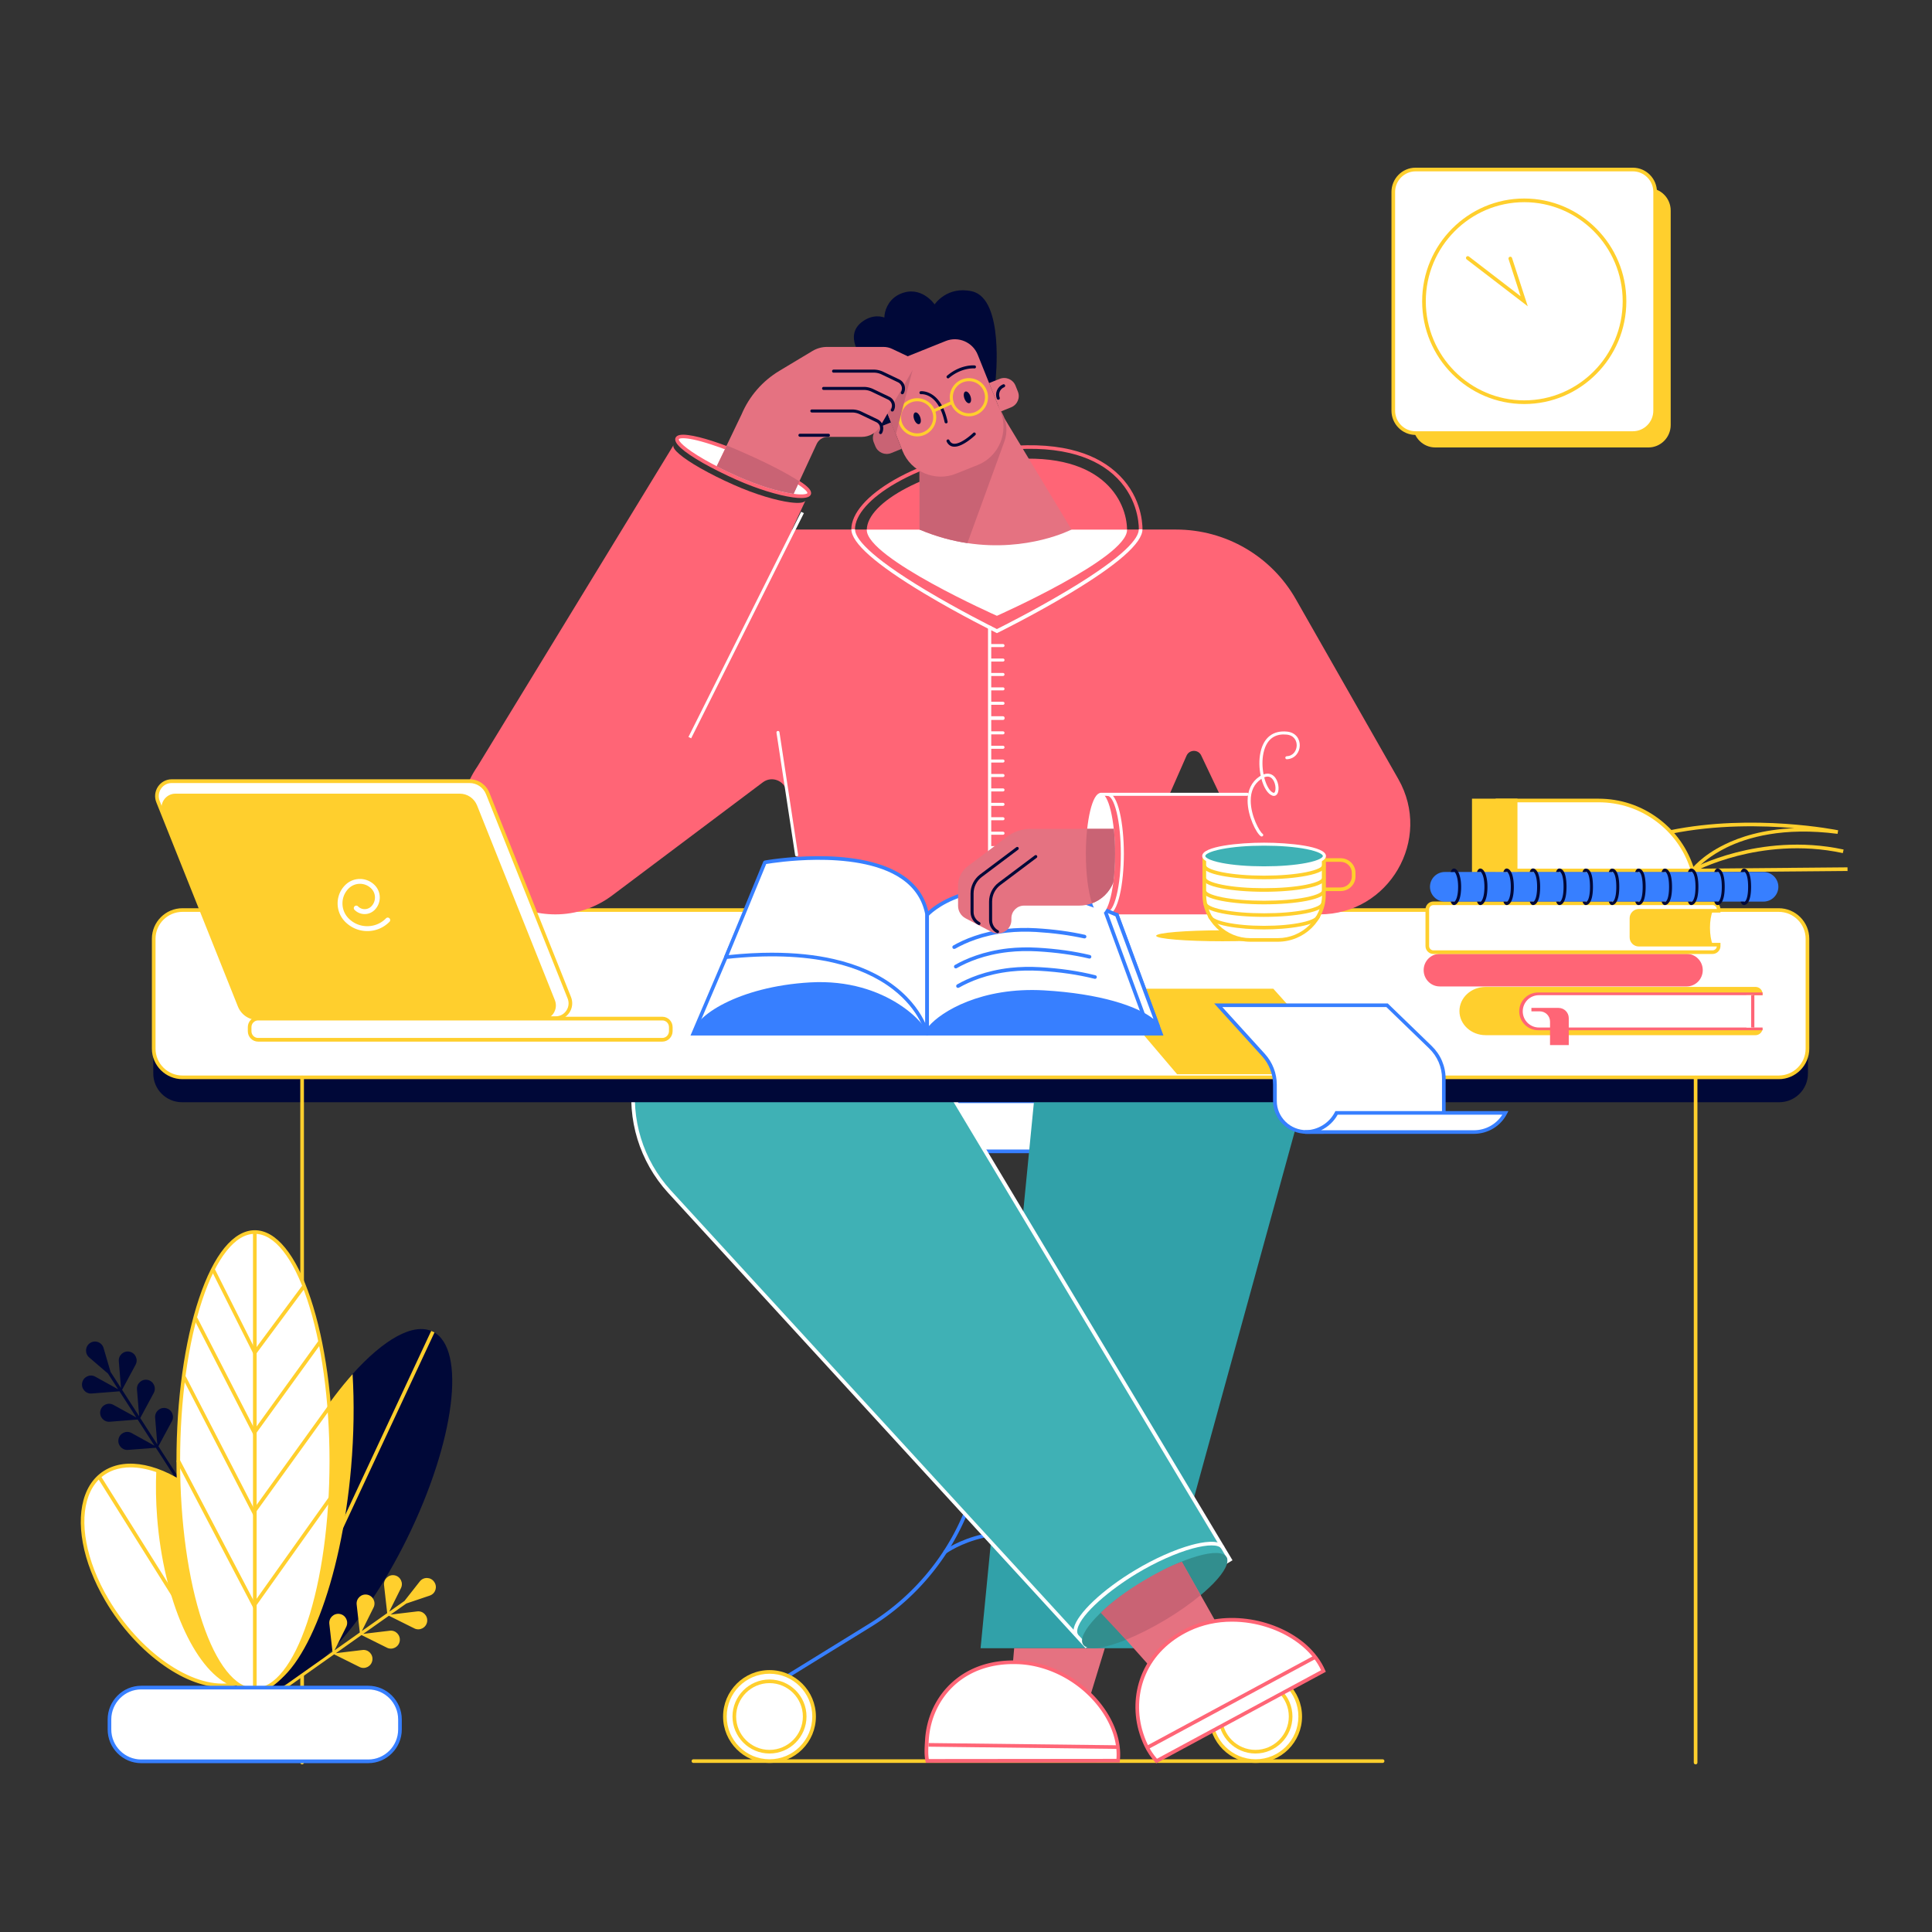 <svg width="600" height="600" xmlns="http://www.w3.org/2000/svg"><rect width="100%" height="100%" fill="#333333" stroke="none"/><g fill-rule="nonzero" fill="none"><path d="M429.378 547.491h-214.029c-.32 0-.565-.245-.565-.565 0-.32.245-.565.565-.565h214.029c.32 0 .565.245.565.565 0 .32-.245.565-.565.565z" fill="#FFCF2D"/><path d="M388.551 524.389c-.094 0-.207-.019-.301-.075l-30.917-19.07c-10.852-6.689-19.896-16.13-26.113-27.267-6.218-11.137-9.515-23.781-9.515-36.538v-83.855c0-.32.245-.565.565-.565.32 0 .565.245.565.565v83.855c0 12.569 3.241 25.025 9.364 35.992 6.123 10.967 15.016 20.257 25.717 26.852l30.917 19.07c.264.17.339.509.188.773-.094.17-.283.264-.471.264zM239.277 524.389a.592.592 0 01-.49-.264c-.17-.264-.075-.622.188-.773l30.917-19.07c10.701-6.595 19.594-15.885 25.717-26.852 6.123-10.967 9.364-23.423 9.364-35.992v-83.855c0-.32.245-.565.565-.565.32 0 .565.245.565.565v83.855c0 12.757-3.278 25.401-9.514 36.538-6.217 11.137-15.242 20.577-26.113 27.267l-30.918 19.07c-.075.057-.188.075-.283.075z" fill="#377FFF"/><path d="M294.291 357.564h37.7c3.335 0 6.029-2.695 6.029-6.03v-9.516h-49.758v9.516c0 3.335 2.694 6.03 6.029 6.03z" fill="#FFF"/><path d="M331.991 358.129h-37.7c-3.636 0-6.594-2.958-6.594-6.595v-10.081h50.888v10.081c0 3.637-2.958 6.595-6.594 6.595zm-43.164-15.546v8.951c0 3.015 2.449 5.465 5.464 5.465h37.7c3.014 0 5.464-2.45 5.464-5.465v-8.951h-48.628z" fill="#377FFF"/><path d="M389.945 546.926c-7.649 0-13.848-6.2-13.848-13.85 0-7.651 6.199-13.85 13.848-13.85 7.649 0 13.848 6.2 13.848 13.85 0 7.651-6.199 13.85-13.848 13.85" fill="#FFF"/><path d="M389.945 547.491c-7.951 0-14.413-6.463-14.413-14.415 0-7.952 6.462-14.415 14.413-14.415 7.951 0 14.413 6.463 14.413 14.415s-6.462 14.415-14.413 14.415zm0-27.7c-7.329 0-13.283 5.955-13.283 13.285 0 7.33 5.954 13.285 13.283 13.285 7.329 0 13.283-5.955 13.283-13.285 0-7.33-5.954-13.285-13.283-13.285z" fill="#FFCF2D"/><path d="M238.975 546.926c-7.649 0-13.848-6.2-13.848-13.85 0-7.651 6.199-13.85 13.848-13.85 7.649 0 13.848 6.2 13.848 13.85 0 7.651-6.199 13.85-13.848 13.85" fill="#FFF"/><path d="M238.975 547.491c-7.951 0-14.413-6.463-14.413-14.415 0-7.952 6.462-14.415 14.413-14.415 7.951 0 14.413 6.463 14.413 14.415s-6.462 14.415-14.413 14.415zm0-27.7c-7.329 0-13.283 5.955-13.283 13.285 0 7.33 5.954 13.285 13.283 13.285 7.329 0 13.283-5.955 13.283-13.285 0-7.33-5.954-13.285-13.283-13.285z" fill="#FFCF2D"/><g><path d="M238.975 544.005c-6.029 0-10.928-4.899-10.928-10.93 0-6.03 4.899-10.929 10.928-10.929s10.928 4.899 10.928 10.929c0 6.03-4.899 10.929-10.928 10.929" fill="#FFF"/><path d="M238.975 544.57c-6.33 0-11.493-5.163-11.493-11.495s5.162-11.495 11.493-11.495c6.33 0 11.493 5.163 11.493 11.495s-5.162 11.495-11.493 11.495zm0-21.859c-5.709 0-10.362 4.654-10.362 10.364 0 5.71 4.654 10.364 10.362 10.364 5.709 0 10.362-4.654 10.362-10.364 0-5.71-4.654-10.364-10.362-10.364z" fill="#FFCF2D"/></g><g><path d="M389.888 544.005c-6.029 0-10.928-4.899-10.928-10.93 0-6.03 4.899-10.929 10.928-10.929s10.928 4.899 10.928 10.929c0 6.03-4.899 10.929-10.928 10.929" fill="#FFF"/><path d="M389.888 544.57c-6.33 0-11.493-5.163-11.493-11.495s5.162-11.495 11.493-11.495c6.33 0 11.493 5.163 11.493 11.495s-5.162 11.495-11.493 11.495zm0-21.859c-5.709 0-10.362 4.654-10.362 10.364 0 5.71 4.654 10.364 10.362 10.364 5.709 0 10.362-4.654 10.362-10.364 0-5.71-4.654-10.364-10.362-10.364z" fill="#FFCF2D"/></g><path d="M334.309 482.499c-.094 0-.188-.019-.283-.075-11.606-6.69-21.893-6.35-28.468-4.881-7.159 1.602-11.625 4.824-11.662 4.843-.245.188-.603.132-.791-.113s-.132-.603.113-.791c.189-.132 4.673-3.373 12.039-5.031 6.783-1.526 17.39-1.884 29.335 4.994.264.151.358.509.207.773-.113.189-.301.283-.49.283z" fill="#377FFF"/><g><path d="M321.855 334.499l-17.333 177.377h53.413l43.917-159.607c8.083-26.042-9.307-52.537-36.381-52.593h-3.768c-20.046-.056-37.041 14.811-39.848 34.824z" fill="#31A1A9"/><path d="M314.959 511.876h28.148l-4.428 14.491c-5.558-5.54-13.301-9.535-21.761-10.044-.791-.057-1.564-.075-2.336-.075l.377-4.372z" fill="#E57281"/><path d="M347.252 546.813c1.47-13.643-12.925-29.434-30.352-30.508-17.427-1.074-28.186 10.44-29.033 24.12-.132 2.073-.32 4.598.132 6.445l59.254-.057z" fill="#FFF"/><path d="M287.546 547.434l-.113-.433c-.452-1.847-.301-4.24-.17-6.332l.019-.283c.433-7.085 3.448-13.473 8.478-17.977 5.445-4.88 12.755-7.179 21.139-6.671 9.043.565 18.106 5.22 24.21 12.456 4.899 5.804 7.329 12.607 6.67 18.674l-.057.509-60.177.057zm27.112-30.64c-7.141 0-13.377 2.205-18.106 6.444-4.804 4.315-7.687 10.421-8.12 17.204l-.019.283c-.113 1.847-.245 3.938.038 5.559l58.274-.057c.433-5.634-1.903-11.928-6.462-17.317-5.916-7.01-14.677-11.514-23.419-12.06a42.295 42.295 0 00-2.186-.057z" fill="#FF6576"/><path fill="#FF6576" d="M288.354 542.446l.013-1.131 58.871.697-.013 1.131z"/></g><g><path d="M337.041 511.876l44.558-27.135-99.629-166.938c-12.604-19.993-44.596-26.174-64.774-13.888-23.268 14.171-27.828 46.036-9.477 66.161l129.322 141.8z" fill="#3FB1B5"/><path d="M337.116 511.839L207.493 370.453c-8.855-9.723-12.868-22.763-11.003-35.766 1.865-13.021 9.383-24.403 20.612-31.243 9.835-5.992 22.816-7.896 35.628-5.239 12.962 2.695 23.871 9.723 29.919 19.296l100.119 167.051-45.651 27.286zm-95.729-213.689c-8.686 0-16.957 2.129-23.701 6.237-10.946 6.671-18.256 17.77-20.084 30.452-1.809 12.682 2.091 25.383 10.72 34.842l129.001 140.707 43.861-26.231-99.535-166.071c-5.859-9.309-16.504-16.149-29.184-18.787-3.693-.754-7.423-1.149-11.078-1.149z" fill="#FFF"/><path d="M380.901 483.554c-1.978-3.279-13.565.057-25.887 7.481-12.322 7.406-20.668 16.337-18.69 19.616 1.978 3.279 13.528-.32 25.849-7.726 12.303-7.406 20.687-16.074 18.727-19.372z" fill="#328E8E"/><path d="M378.188 504.772l-20.8 13.078-5.878-6.595-1.79-2.016-7.461-8.367c3.203-3.279 7.593-6.746 12.774-9.836 4.183-2.506 8.309-4.504 12.039-5.86l5.822 10.232 1.281 2.242 4.013 7.123z" fill="#E57281"/><path d="M411.009 518.962l-51.812 27.945c-1.3-1.395-2.412-3.034-3.297-4.899-.754-1.564-1.338-3.204-1.79-4.862-3.052-11.457 1.262-24.591 15.035-31.149 12.152-5.785 27.281-2.469 36.023 5.144 2.581 2.28 4.616 4.937 5.841 7.82z" fill="#FFF"/><path d="M359.084 547.604l-.301-.32c-1.357-1.451-2.487-3.147-3.391-5.05-.716-1.508-1.338-3.166-1.827-4.956-1.601-5.992-1.149-12.305 1.243-17.788 2.638-6.03 7.517-10.892 14.093-14.02 5.859-2.789 12.642-3.656 19.632-2.506 6.481 1.074 12.529 3.825 17.013 7.726 2.694 2.393 4.767 5.163 5.991 8.027l.207.471-52.659 28.416zm23.475-43.981c-4.672 0-9.156.98-13.169 2.883-6.33 3.015-11.022 7.67-13.546 13.454-2.299 5.239-2.713 11.287-1.187 17.035.471 1.715 1.055 3.317 1.752 4.768.791 1.658 1.771 3.147 2.901 4.428l50.964-27.493c-1.168-2.544-3.052-5.013-5.483-7.142-4.333-3.769-10.174-6.426-16.448-7.462-1.941-.32-3.881-.471-5.784-.471z" fill="#FF6576"/><path d="M356.409 543.232c-.207 0-.396-.113-.49-.301-.151-.283-.038-.622.226-.773l51.831-27.945c.283-.151.622-.038.772.226.151.283.038.622-.226.773l-51.831 27.945c-.094.057-.188.075-.283.075z" fill="#FF6576"/><path d="M372.856 495.388c-2.977 2.487-6.632 5.088-10.72 7.537-4.371 2.638-8.667 4.786-12.454 6.313l-7.838-8.367c3.203-3.279 7.97-6.746 13.151-9.836 4.183-2.506 8.309-4.692 12.039-6.049l5.822 10.402z" fill="#C96374"/><path d="M333.743 508.107c-.414-.678-.49-1.526-.245-2.544 1.112-4.504 8.893-11.853 18.935-17.883 5.935-3.58 12.36-6.445 17.616-7.877 3.165-.867 8.685-1.941 10.193.546l-.961.584c-.791-1.319-4.202-1.319-8.912-.038-5.144 1.413-11.474 4.24-17.314 7.764-8.271 4.975-17.258 12.475-18.426 17.186-.17.697-.132 1.262.113 1.677l-.999.584z" fill="#FFF"/></g><g><path d="M552.552 342.307c4.922 0 8.92-3.997 8.92-8.917v-34.122c0-4.92-3.998-8.917-8.92-8.917H56.523c-4.922 0-8.92 3.997-8.92 8.917v34.122c0 4.92 3.998 8.917 8.92 8.917h496.029z" fill="#000838"/><path d="M552.402 282.622H56.655c-4.922 0-8.92 3.997-8.92 8.917v34.122c0 4.92 3.998 8.917 8.92 8.917h495.746c4.922 0 8.92-3.997 8.92-8.917v-34.122c0-4.92-3.998-8.917-8.92-8.917z" fill="#FFF"/><path d="M552.402 335.143H56.655c-5.224 0-9.485-4.261-9.485-9.482v-34.122c0-5.222 4.262-9.482 9.485-9.482h495.746c5.223 0 9.485 4.261 9.485 9.482v34.122c0 5.222-4.262 9.482-9.485 9.482zM56.655 283.188c-4.601 0-8.354 3.752-8.354 8.351v34.122c0 4.6 3.753 8.351 8.354 8.351h495.746c4.601 0 8.354-3.752 8.354-8.351v-34.122c0-4.6-3.753-8.351-8.354-8.351H56.655z" fill="#FFCF2D"/><path d="M526.586 547.943c-.321 0-.566-.245-.566-.566V334.616c0-.321.245-.566.566-.566s.566.245.566.566v212.762c0 .321-.245.566-.566.566zM93.823 547.943c-.321 0-.566-.245-.566-.566V334.616c0-.321.245-.566.566-.566s.566.245.566.566v212.762c0 .321-.245.566-.566.566z" fill="#FFCF2D"/></g><g><path d="M77.983 493.703l-.792.512-28.783-44.602-8.658.664c-1.849.152-3.32-1.537-2.942-3.377.396-1.821 2.414-2.77 4.055-1.859l7.111 3.927-5.225-8.12-8.658.683c-1.848.152-3.32-1.556-2.924-3.377.396-1.821 2.414-2.77 4.055-1.859l7.111 3.908-5.225-8.12-8.658.683c-1.848.152-3.32-1.556-2.924-3.377.396-1.821 2.414-2.77 4.055-1.859l7.111 3.927-3.15-4.875-5.847-5.027c-1.415-1.214-1.264-3.453.283-4.477 1.565-1.024 3.659-.247 4.187 1.556l2.169 7.418 3.244 5.027-.679-8.347c-.151-1.859 1.528-3.339 3.338-2.96 1.811.38 2.754 2.428 1.867 4.06l-4.187 7.778 5.3 8.215-.679-8.329c-.151-1.859 1.528-3.339 3.338-2.959 1.811.379 2.754 2.428 1.867 4.06l-4.187 7.778 5.3 8.215-.679-8.328c-.151-1.859 1.528-3.358 3.339-2.959 1.811.379 2.754 2.428 1.867 4.06l-4.187 7.778 28.783 44.564z" fill="#000838"/><path d="M126.345 477.938c-13.826 28.021-32.499 47.504-43.533 46.157-.905-.114-1.754-.36-2.546-.759-10.487-5.236-6.866-34.053 8.111-64.37 6.413-12.995 13.864-24.131 21.107-32.232 9.676-10.795 18.975-16.164 24.973-13.166 10.487 5.236 6.847 34.053-8.111 64.37z" fill="#000838"/><path d="M109.03 455.798c-3.075 35.514-14.373 64.161-26.199 68.297-.905-.114-1.754-.36-2.546-.759-10.487-5.236-6.866-34.053 8.111-64.37 6.413-12.995 13.864-24.131 21.107-32.232.528 8.935.415 18.782-.472 29.064z" fill="#FFCF2D"/><path fill="#FFCF2D" d="M82.3 523.843l51.613-110.529 1.024.484L83.324 524.327zM133.475 495.524l-7.3 2.466-4.866 3.434 8.261-.987c1.849-.228 3.376 1.404 3.075 3.244-.321 1.84-2.301 2.865-3.98 2.03l-7.884-3.927-7.979 5.635 8.261-.987c1.849-.228 3.376 1.404 3.075 3.244-.321 1.84-2.301 2.865-3.98 2.03l-7.884-3.927-7.96 5.634 8.262-.987c1.848-.228 3.376 1.404 3.056 3.244-.321 1.84-2.301 2.865-3.98 2.03l-7.884-3.927-14.58 10.301h-1.641l15.712-11.098-.981-8.67c-.207-1.859 1.415-3.396 3.244-3.073 1.83.323 2.829 2.333 1.999 4.003l-3.64 7.304 7.865-5.559-.981-8.67c-.207-1.859 1.415-3.396 3.244-3.073 1.83.323 2.829 2.333 1.999 4.003l-3.622 7.285 7.865-5.559-.981-8.67c-.207-1.859 1.415-3.396 3.244-3.073 1.83.323 2.829 2.333 1.999 4.003l-3.64 7.304 4.734-3.339 4.772-6.071c1.151-1.461 3.395-1.404 4.451.133 1.113 1.537.415 3.68-1.358 4.269z"/><path d="M74.305 522.616c-.943.323-1.943.55-2.961.683-11.883 1.556-28.293-9.6-38.214-26.541-10.77-18.402-9.789-36.653 2.188-40.788 3.885-1.347 8.469-1.024 13.222.645 9.921 3.472 20.673 12.768 27.953 25.194 10.751 18.421 9.771 36.672-2.188 40.807z" fill="#FFF"/><path d="M69.08 524.019c-5.432 0-11.694-2.277-17.9-6.583-7.149-4.933-13.731-12.161-18.541-20.394-3.471-5.938-5.866-12.123-6.922-17.89-1.038-5.634-.792-10.776.717-14.873 1.603-4.382 4.621-7.437 8.695-8.86 3.867-1.347 8.563-1.119 13.6.645 10.355 3.624 21.182 13.375 28.255 25.441 3.471 5.938 5.866 12.142 6.922 17.909 1.037 5.653.773 10.795-.717 14.873-1.603 4.382-4.621 7.437-8.677 8.841-.962.323-1.999.569-3.075.702-.773.133-1.547.19-2.358.19zm-28.538-68.316c-1.811 0-3.508.266-5.055.797-3.754 1.29-6.526 4.117-8.016 8.177-1.433 3.908-1.66 8.841-.66 14.267 1.037 5.635 3.376 11.705 6.79 17.511 9.676 16.524 25.86 27.812 37.648 26.256 1-.133 1.962-.36 2.848-.664 3.735-1.29 6.507-4.117 7.997-8.158 1.433-3.908 1.66-8.841.679-14.285-1.037-5.654-3.376-11.705-6.771-17.549-6.941-11.838-17.542-21.4-27.652-24.947-2.735-.911-5.376-1.404-7.809-1.404z" fill="#FFCF2D"/><path d="M74.305 522.616c-.943.323-1.943.55-2.961.683-10.978-5.008-20.522-26.218-22.54-51.981-.396-5.084-.471-10.017-.264-14.703 9.921 3.472 20.673 12.768 27.953 25.194 10.751 18.421 9.771 36.672-2.188 40.807z" fill="#FFCF2D"/><path fill="#FFCF2D" d="M30.317 458.955l.957-.607 40.561 64.665-.957.607z"/><g><g transform="translate(54.802 382)"><ellipse fill="#FFF" cx="24.332" cy="71.731" rx="23.766" ry="71.124"/><path d="M24.332 143.423c-6.602 0-12.77-7.532-17.334-21.21C2.49 108.725 0 90.797 0 71.731c0-19.066 2.49-36.975 6.998-50.464C11.562 7.588 17.73.057 24.332.057c6.602 0 12.77 7.532 17.334 21.21 4.508 13.489 6.998 31.416 6.998 50.464 0 19.066-2.49 36.975-6.998 50.483-4.565 13.678-10.732 21.21-17.334 21.21zm0-142.247c-3.018 0-5.998 1.802-8.809 5.369-2.792 3.529-5.3 8.594-7.469 15.063-4.47 13.375-6.922 31.17-6.922 50.103s2.471 36.728 6.922 50.103c2.169 6.469 4.678 11.535 7.469 15.063 2.81 3.567 5.772 5.369 8.809 5.369 3.037 0 5.998-1.802 8.809-5.369 2.792-3.529 5.3-8.594 7.469-15.063 4.47-13.375 6.922-31.17 6.922-50.103 0-18.933-2.471-36.728-6.922-50.103-2.169-6.469-4.678-11.535-7.469-15.063-2.81-3.567-5.791-5.369-8.809-5.369z" fill="#FFCF2D"/></g><path fill="#FFCF2D" d="M78.568 382.588h1.132v142.266h-1.132z"/><path d="M79.039 421.138l-13.26-26.389c-.132-.284-.038-.626.245-.759.283-.133.622-.038.754.247l12.43 24.758 14.599-19.673c.189-.247.547-.303.792-.114.245.19.302.55.113.797l-15.674 21.134z" fill="#FFCF2D"/><path d="M78.907 445.99L60.309 409.793c-.151-.285-.038-.626.245-.759.283-.152.622-.038.754.247l17.768 34.566L98.75 416.623c.189-.247.547-.303.792-.133.245.19.302.55.132.797l-20.767 28.704z" fill="#FFCF2D"/><path d="M78.719 470.653l-21.955-42.553c-.151-.285-.038-.626.245-.759.283-.152.622-.038.754.247l21.107 40.921 23.012-31.929c.189-.247.528-.304.792-.133.245.19.302.531.132.797L78.719 470.653z" fill="#FFCF2D"/><path d="M78.832 499.679l-23.917-45.626c-.151-.285-.038-.626.245-.778.283-.152.622-.038.773.247l23.049 43.995 24.389-34.3c.189-.247.528-.323.792-.133.245.19.321.531.132.797l-25.464 35.799z" fill="#FFCF2D"/></g><g><path d="M114.368 546.994H43.843c-5.432 0-9.846-4.439-9.846-9.903v-3.092c0-5.464 4.414-9.903 9.846-9.903h70.525c5.432 0 9.846 4.439 9.846 9.903v3.092c0 5.483-4.414 9.903-9.846 9.903z" fill="#FFF"/><path d="M114.368 547.563H43.843c-5.734 0-10.412-4.705-10.412-10.472v-3.092c0-5.767 4.678-10.472 10.412-10.472h70.525c5.734 0 10.412 4.705 10.412 10.472v3.092c0 5.767-4.678 10.472-10.412 10.472zm-70.525-22.898c-5.112 0-9.28 4.193-9.28 9.334v3.092c0 5.141 4.168 9.334 9.28 9.334h70.525c5.112 0 9.28-4.193 9.28-9.334v-3.092c0-5.141-4.168-9.334-9.28-9.334H43.843z" fill="#377FFF"/></g></g><g><path d="M528.807 301.286c0 2.792-2.241 5.059-4.99 5.059h-76.696c-2.768 0-4.99-2.267-4.99-5.059 0-2.792 2.241-5.059 4.99-5.059h76.696c2.749 0 4.99 2.267 4.99 5.059z" fill="#FF6576"/><path d="M496.438 248.6h-31.39v21.734h60.633c-3.841-12.891-15.742-21.734-29.243-21.734z" fill="#FFF"/><path d="M526.435 270.896h-61.952v-22.858h31.955c6.741 0 13.181 2.117 18.585 6.146 5.404 4.028 9.283 9.556 11.204 16.001l.207.712zm-60.822-1.124h59.297c-1.921-5.902-5.555-10.961-10.564-14.689-5.216-3.878-11.411-5.921-17.908-5.921h-30.825v20.61z" fill="#FFCF2D"/><g fill="#FFCF2D"><path d="M470.697 248.6v21.734l-12.993.019v-21.753z"/><path d="M457.139 270.914v-22.877h14.123v22.858l-14.123.019zm1.13-21.753v20.629l11.863-.019v-20.61h-11.863z"/></g><path d="M524.552 270.914l.678-.899c.132-.169 3.163-4.216 10.357-7.738 4.67-2.305 11.788-4.684 21.674-5.078-9.942-.862-24.197-1.143-38.451 1.761l-.226-1.105c26.023-5.321 52.009-.056 52.273 0l-.188 1.105c-16.872-2.192-28.095 1.105-34.516 4.272-4.952 2.436-7.909 5.152-9.227 6.539l46.831-.412.019 1.124-49.222.431z" fill="#FFCF2D"/><path d="M525.945 270.821l-.546-.993c.056-.037 5.423-2.942 13.878-5.115 7.796-2.005 19.904-3.785 33.273-.881l-.245 1.105c-13.143-2.848-25.044-1.105-32.708.862-8.323 2.136-13.595 5.003-13.652 5.021z" fill="#FFCF2D"/><g><path d="M531.048 288.115c0 2.042.32 3.897.829 5.265h-23.067c-1.186 0-2.166-1.03-2.166-2.286v-5.939c0-1.274.96-2.286 2.166-2.286h23.067c-.508 1.349-.829 3.204-.829 5.246z" fill="#FFCF2D"/><path d="M506.663 285.154v5.939c0 1.274 1.036 2.286 2.297 2.286h24.781v.431c0 1.049-.847 1.892-1.902 1.892h-86.676c-1.054 0-1.902-.843-1.902-1.892v-11.392c0-1.049.847-1.892 1.902-1.892h86.676c1.054 0 1.902.843 1.902 1.892v.431h-24.781c-1.262.019-2.297 1.03-2.297 2.304z" fill="#FFF"/><path d="M531.839 296.265h-86.675c-1.356 0-2.467-1.105-2.467-2.454v-11.392c0-1.349 1.111-2.454 2.467-2.454h86.676c1.356 0 2.467 1.105 2.467 2.454v.993h-25.346c-.96.019-1.732.787-1.732 1.742v5.939c0 .956.772 1.724 1.732 1.724h25.346v.993c0 1.349-1.111 2.454-2.467 2.454zm-86.675-15.176c-.734 0-1.337.6-1.337 1.33v11.392c0 .731.603 1.33 1.337 1.33h86.676c.697 0 1.262-.525 1.337-1.199h-24.216c-1.582 0-2.862-1.274-2.862-2.848v-5.939c0-1.555 1.28-2.848 2.862-2.867h24.216c-.075-.674-.64-1.199-1.337-1.199h-86.675z" fill="#FFCF2D"/></g><g><path d="M474.369 310.411c-.904.843-1.469 2.38-1.469 3.672 0 2.567 2.26 5.209 5.046 5.209h69.446c0 1.199-.979 2.192-2.203 2.192h-83.813c-2.241 0-4.274-.843-5.743-2.192-1.469-1.349-2.391-3.223-2.391-5.302 0-4.141 3.634-7.495 8.135-7.495h83.813c1.205 0 2.203.974 2.203 2.192v.393h-69.446c-1.412-.019-2.674.506-3.578 1.33z" fill="#FFCF2D"/><path d="M542.365 309.062v10.043h5.009v.843h-69.672c-.772 0-1.525-.15-2.203-.431-.734-.3-1.412-.731-1.958-1.293-1.073-1.068-1.732-2.529-1.732-4.141 0-3.241 2.636-5.864 5.894-5.864h69.672v.843h-5.009z" fill="#FF6576"/><path d="M544.305 309.062v10.043H477.947c-2.787 0-5.046-2.248-5.046-5.021 0-1.387.565-2.642 1.469-3.56.904-.899 2.166-1.461 3.559-1.461h66.377z" fill="#FFF"/><path fill="#FF6576" d="M543.834 309.062h1v10.043h-1zM487.193 316.182v8.375h-5.819v-7.307c0-1.742-1.412-3.167-3.182-3.167h-2.599v-1.068h8.417c1.77 0 3.182 1.424 3.182 3.167z"/></g><g><path d="M547.657 270.802h-98.934c-2.561 0-4.632 2.061-4.632 4.609.019 2.53 2.071 4.59 4.632 4.59h98.934c2.561 0 4.632-2.061 4.632-4.609-.019-2.53-2.09-4.59-4.632-4.59z" fill="#377FFF"/><g fill="#000838"><path d="M525.211 280.02h-.998c.113.3.396 1.049 1.017 1.049.377 0 2.222-.281 2.222-5.658 0-1.911-.226-3.373-.678-4.365-.546-1.18-1.262-1.312-1.525-1.312-.64 0-.923.768-1.036 1.068h.998c.038-.075.075-.112.094-.131.339.094 1.243 1.03 1.243 4.74 0 3.71-.904 4.628-1.243 4.74-.038-.037-.075-.075-.094-.131zM533.383 280.02h-.998c.113.3.395 1.049 1.017 1.049.377 0 2.222-.281 2.222-5.658 0-1.911-.226-3.373-.678-4.365-.546-1.18-1.262-1.312-1.525-1.312-.64 0-.923.768-1.036 1.068h.998c.038-.075.075-.112.094-.131.339.094 1.243 1.03 1.243 4.74 0 3.71-.904 4.628-1.243 4.74-.019-.037-.057-.075-.094-.131zM541.574 280.02h-.998c.113.3.396 1.049 1.017 1.049.527 0 2.222-.412 2.222-5.658 0-5.265-1.695-5.658-2.222-5.658-.64 0-.923.768-1.036 1.068h.998c.038-.075.075-.113.094-.131.377.094 1.243 1.068 1.243 4.74 0 2.248-.32 3.41-.603 4.01-.226.487-.471.693-.64.731-.019-.056-.038-.094-.075-.15zM500.637 280.02h-.998c.113.3.395 1.049 1.017 1.049.377 0 2.222-.281 2.222-5.658 0-5.265-1.695-5.658-2.222-5.658-.64 0-.923.768-1.036 1.068h.998c.038-.075.075-.113.094-.131.377.094 1.243 1.068 1.243 4.74 0 3.71-.904 4.628-1.243 4.74 0-.056-.038-.094-.075-.15zM508.829 280.02h-.998c.113.3.396 1.049 1.017 1.049.358 0 1.017-.15 1.525-1.199.452-.956.697-2.454.697-4.459 0-2.005-.226-3.504-.697-4.459-.508-1.049-1.167-1.199-1.525-1.199-.64 0-.923.768-1.036 1.068h.998c.038-.075.075-.113.094-.131.226.037.452.281.64.674.264.562.603 1.724.603 4.066 0 2.323-.32 3.485-.603 4.066-.188.393-.433.637-.64.674-.019-.056-.038-.094-.075-.15zM517.02 280.02h-.998c.113.3.395 1.049 1.017 1.049.527 0 2.222-.412 2.222-5.658 0-5.396-1.845-5.658-2.222-5.658-.64 0-.923.768-1.036 1.068h.998c.038-.075.075-.113.094-.131.339.094 1.243 1.03 1.243 4.74 0 3.672-.866 4.647-1.243 4.74-.019-.056-.038-.094-.075-.15zM476.083 280.02h-.998c.113.3.396 1.049 1.017 1.049.282 0 .998-.131 1.525-1.312.452-.974.678-2.454.678-4.366 0-1.761-.245-3.241-.678-4.253-.395-.899-.96-1.424-1.544-1.424-.64 0-.923.768-1.036 1.068h.998c.038-.056.057-.112.075-.131.113.056.377.262.64.862.282.618.603 1.799.603 3.86 0 3.71-.904 4.628-1.243 4.74.019 0 0-.037-.038-.094zM484.274 280.02h-.998c.113.3.395 1.049 1.017 1.049.282 0 .998-.131 1.525-1.312.452-.974.678-2.454.678-4.366 0-5.265-1.695-5.658-2.222-5.658-.64 0-.923.768-1.036 1.068h.998c.038-.075.075-.112.094-.131.377.094 1.243 1.068 1.243 4.74 0 3.71-.904 4.628-1.243 4.74 0-.037-.019-.075-.057-.131zM492.465 280.02h-.998c.113.3.396 1.049 1.017 1.049.527 0 2.222-.412 2.222-5.658 0-2.005-.226-3.504-.697-4.459-.508-1.049-1.167-1.199-1.525-1.199-.64 0-.923.768-1.036 1.068h.998c.038-.075.075-.113.094-.131.226.037.452.281.64.674.264.562.603 1.724.603 4.066 0 3.672-.866 4.647-1.243 4.74-.019-.056-.057-.094-.075-.15zM451.528 280.02h-.998c.113.3.395 1.049 1.017 1.049.584 0 1.13-.525 1.544-1.424.452-1.012.678-2.473.678-4.253 0-2.08-.377-3.391-.678-4.122-.414-.974-.979-1.536-1.544-1.536-.64 0-.923.768-1.036 1.068h.998a1.073 1.073 0 00.075-.131c.132.075.414.337.678 1.049.264.656.565 1.817.565 3.672 0 2.08-.32 3.241-.603 3.878-.264.6-.527.806-.64.862 0-.019-.038-.056-.057-.112zM459.7 280.02h-.998c.113.3.396 1.049 1.017 1.049.584 0 1.13-.525 1.544-1.424.452-1.012.678-2.473.678-4.253 0-3.672-1.149-5.659-2.222-5.659-.64 0-.923.768-1.036 1.068h.998a1.073 1.073 0 00.075-.131c.132.075.396.337.678 1.012.264.637.565 1.817.565 3.71 0 2.08-.32 3.241-.603 3.878-.264.6-.527.806-.64.862 0-.019-.019-.056-.057-.112zM467.892 280.02h-.998c.113.3.395 1.049 1.017 1.049.282 0 .979-.131 1.544-1.387.452-1.012.678-2.454.678-4.272 0-1.761-.245-3.241-.678-4.253-.395-.899-.96-1.424-1.544-1.424-.64 0-.923.768-1.036 1.068h.998c.038-.056.056-.112.075-.131.113.056.377.262.64.862.282.618.603 1.799.603 3.86 0 2.117-.32 3.279-.603 3.897-.264.581-.527.787-.64.824 0 0-.019-.037-.057-.094z"/></g></g></g><g><path d="M511.923 138.962h-66.165c-3.831 0-6.926-3.115-6.926-6.971V65.392c0-3.856 3.095-6.971 6.926-6.971h66.165c3.831 0 6.926 3.115 6.926 6.971v66.599c0 3.856-3.114 6.971-6.926 6.971z" fill="#FFCF2D"/><path d="M507.092 134.498h-67.468c-3.831 0-6.926-3.115-6.926-6.971V59.617c0-3.856 3.095-6.971 6.926-6.971h67.468c3.831 0 6.926 3.115 6.926 6.971v67.909c0 3.856-3.095 6.971-6.926 6.971z" fill="#FFF"/><path d="M507.092 135.068h-67.468c-4.133 0-7.492-3.381-7.492-7.541V59.617c0-4.16 3.359-7.541 7.492-7.541h67.468c4.133 0 7.492 3.381 7.492 7.541v67.909c0 4.16-3.359 7.541-7.492 7.541zm-67.468-81.852c-3.51 0-6.36 2.868-6.36 6.402v67.909c0 3.533 2.85 6.402 6.36 6.402h67.468c3.51 0 6.36-2.868 6.36-6.402V59.617c0-3.533-2.85-6.402-6.36-6.402h-67.468z" fill="#FFCF2D"/><path d="M473.368 125.475c-17.476 0-31.705-14.323-31.705-31.913 0-17.59 14.229-31.913 31.705-31.913 17.476 0 31.705 14.323 31.705 31.913 0 17.59-14.229 31.913-31.705 31.913zm0-62.686c-16.853 0-30.573 13.81-30.573 30.773 0 16.963 13.72 30.773 30.573 30.773s30.573-13.81 30.573-30.773c0-16.963-13.72-30.773-30.573-30.773z" fill="#FFCF2D"/><path d="M474.462 95.12l-18.966-14.551c-.245-.19-.302-.551-.113-.798.189-.247.547-.304.793-.114l16.06 12.347-3.737-11.53c-.094-.304.057-.627.358-.722.302-.095.623.057.717.361L474.462 95.12z" fill="#FFCF2D"/></g><g><path fill="#FFCF2D" d="M419.284 333.614h-53.726L343 307.056h52.433z"/><path d="M448.38 334.992v16.389l-42.57.168c-5.454.018-9.882-4.302-9.882-9.648v-5.084c0-3.39-1.273-6.649-3.554-9.163l-14.044-15.458h52.433l13.417 12.981c2.699 2.589 4.2 6.109 4.2 9.815z" fill="#FFF"/><path d="M405.772 352.108c-2.775 0-5.397-1.062-7.355-2.98-1.976-1.937-3.06-4.489-3.06-7.226v-5.084c0-3.241-1.216-6.37-3.402-8.791l-14.88-16.389h53.916l13.588 13.149c2.813 2.701 4.371 6.332 4.371 10.206v16.948l-43.14.168h-.038zm-26.169-39.353l13.208 14.527c2.376 2.626 3.706 6.016 3.706 9.536v5.084c0 2.44.969 4.712 2.718 6.444 1.748 1.714 4.086 2.645 6.557 2.645h.038l42-.168v-15.831c0-3.576-1.425-6.928-4.029-9.424l-13.246-12.813h-50.951z" fill="#377FFF"/><g><path d="M467.536 345.608c-1.805 3.539-5.53 5.96-9.844 5.96h-52.452c4.295 0 8.02-2.421 9.844-5.96h52.452z" fill="#FFF"/><path d="M457.692 352.127h-52.452v-1.117c3.953 0 7.545-2.16 9.331-5.662l.152-.298h53.726l-.418.801c-1.958 3.874-5.929 6.276-10.338 6.276zm-47.435-1.117h47.435c3.668 0 6.975-1.825 8.875-4.842h-51.141c-1.197 2.16-3.003 3.818-5.169 4.842z" fill="#377FFF"/></g></g><g><path d="M434.256 241.933l-31.845-55.884c-7.602-13.357-21.803-21.594-37.178-21.594h-119.267l4.179-9.012c-.34.737-2.137.926-4.879.548-4.198-.567-10.59-2.399-17.398-5.422-3.896-1.719-7.432-3.514-10.363-5.177-5.541-3.155-8.888-5.913-8.339-7.141l-60.891 99.771c-13.37 19.478.586 45.946 24.224 45.946 3.177 0 6.316-.51 9.304-1.511 2.988-1.001 5.806-2.475 8.339-4.383l46.765-35.121c2.818-2.116 6.846-.472 7.413 2.985l6.108 38.031H409.767c21.614.019 35.173-23.294 24.489-42.036zM363.38 246.297l5.106-11.6c.87-1.984 3.669-2.021 4.576-.057l5.541 11.675-15.223-.019z" fill="#FF6576"/><path d="M354.814 164.417h-1.135c0-2.361-.586-10.561-7.999-17.116-3.517-3.098-8.018-5.309-13.426-6.593-6.335-1.511-13.937-1.738-22.579-.642-11.554 1.455-22.673 4.969-31.297 9.881-8.169 4.666-12.859 9.937-12.859 14.472h-1.135c0-4.95 4.898-10.58 13.426-15.454 8.737-4.988 20.007-8.539 31.712-10.013 8.774-1.096 16.509-.869 22.995.68 5.579 1.323 10.249 3.627 13.899 6.858 7.791 6.839 8.396 15.454 8.396 17.929z" fill="#FF6576"/><path d="M350.011 164.587c0 8.747-40.411 26.657-40.411 26.657s-40.411-17.91-40.411-26.657c0-8.747 19.213-18.873 41.357-21.575 31.864-3.892 39.466 12.809 39.466 21.575z" fill="#FF6576"/><path d="M350.011 164.587c0 8.747-40.411 26.657-40.411 26.657s-40.411-17.91-40.411-26.657v-.113h80.823v.113z" fill="#FFF"/><path d="M309.599 196.629l-.246-.132c-.113-.057-11.308-5.573-22.352-12.204-14.996-8.993-22.598-15.7-22.598-19.913h1.135c0 2.607 3.82 8.01 22.03 18.949 10.098 6.046 20.31 11.184 22.03 12.034 1.721-.85 11.932-5.989 22.03-12.034 18.211-10.92 22.03-16.323 22.03-18.93h1.135c0 4.213-7.602 10.92-22.598 19.913-11.044 6.631-22.238 12.148-22.352 12.204l-.246.113zM344.035 284.025c-.265 0-.473-.208-.473-.472 0-.265.208-.472.473-.472.719 0 1.834-1.322 2.742-5.044.851-3.438 1.305-8.029 1.305-12.903 0-4.874-.473-9.465-1.305-12.903-.908-3.722-2.005-5.044-2.742-5.044-.265 0-.473-.208-.473-.472 0-.265.208-.472.473-.472 3.234 0 4.992 9.73 4.992 18.892 0 9.163-1.759 18.892-4.992 18.892zM213.804 228.866l35.002-69.921.846.422-35.002 69.921zM247.404 265.983c-.227 0-.435-.17-.473-.397l-5.787-38.049c-.038-.265.132-.491.397-.529.265-.038.492.132.529.397l5.787 38.049c.038.265-.132.491-.397.529h-.057z" fill="#FFF"/><g fill="#FFF"><path d="M311.49 200.955h-3.782c-.265 0-.473-.208-.473-.472 0-.265.208-.472.473-.472h3.782c.265 0 .473.208.473.472 0 .265-.208.472-.473.472zM311.49 205.452h-3.782c-.265 0-.473-.208-.473-.472 0-.265.208-.472.473-.472h3.782c.265 0 .473.208.473.472 0 .265-.208.472-.473.472zM311.49 209.929h-3.782c-.265 0-.473-.208-.473-.472 0-.265.208-.472.473-.472h3.782c.265 0 .473.208.473.472 0 .265-.208.472-.473.472zM311.49 214.407h-3.782c-.265 0-.473-.208-.473-.472 0-.265.208-.472.473-.472h3.782c.265 0 .473.208.473.472 0 .265-.208.472-.473.472zM311.49 218.884h-3.782c-.265 0-.473-.208-.473-.472 0-.265.208-.472.473-.472h3.782c.265 0 .473.208.473.472 0 .265-.208.472-.473.472zM311.49 223.381h-3.782c-.265 0-.473-.208-.473-.472 0-.265.208-.472.473-.472h3.782c.265 0 .473.208.473.472 0 .265-.208.472-.473.472z"/><path d="M311.49 223.588h-3.782c-.265 0-.473-.208-.473-.472 0-.265.208-.472.473-.472h3.782c.265 0 .473.208.473.472 0 .265-.208.472-.473.472zM311.49 228.066h-3.782c-.265 0-.473-.208-.473-.472 0-.265.208-.472.473-.472h3.782c.265 0 .473.208.473.472 0 .265-.208.472-.473.472zM311.49 232.543h-3.782c-.265 0-.473-.208-.473-.472 0-.265.208-.472.473-.472h3.782c.265 0 .473.208.473.472 0 .265-.208.472-.473.472zM311.49 236.813h-3.782c-.265 0-.473-.208-.473-.472 0-.265.208-.472.473-.472h3.782c.265 0 .473.208.473.472 0 .265-.208.472-.473.472zM311.49 241.31h-3.782c-.265 0-.473-.208-.473-.472 0-.265.208-.472.473-.472h3.782c.265 0 .473.208.473.472 0 .265-.208.472-.473.472zM311.49 245.787h-3.782c-.265 0-.473-.208-.473-.472 0-.265.208-.472.473-.472h3.782c.265 0 .473.208.473.472 0 .265-.208.472-.473.472zM311.49 250.265h-3.782c-.265 0-.473-.208-.473-.472 0-.264.208-.472.473-.472h3.782c.265 0 .473.208.473.472 0 .265-.208.472-.473.472zM311.49 254.742h-3.782c-.265 0-.473-.208-.473-.472s.208-.472.473-.472h3.782c.265 0 .473.208.473.472 0 .265-.208.472-.473.472zM311.49 259.238h-3.782c-.265 0-.473-.208-.473-.472 0-.265.208-.472.473-.472h3.782c.265 0 .473.208.473.472 0 .265-.208.472-.473.472zM311.49 263.716h-3.782c-.265 0-.473-.208-.473-.472 0-.265.208-.472.473-.472h3.782c.265 0 .473.208.473.472 0 .265-.208.472-.473.472zM311.49 268.193h-3.782c-.265 0-.473-.208-.473-.472 0-.265.208-.472.473-.472h3.782c.265 0 .473.208.473.472 0 .265-.208.472-.473.472zM311.49 272.671h-3.782c-.265 0-.473-.208-.473-.472 0-.265.208-.472.473-.472h3.782c.265 0 .473.208.473.472 0 .265-.208.472-.473.472z"/><path d="M311.49 272.898h-3.782c-.265 0-.473-.208-.473-.472 0-.265.208-.472.473-.472h3.782c.265 0 .473.208.473.472 0 .265-.208.472-.473.472zM311.49 277.375h-3.782c-.265 0-.473-.208-.473-.472 0-.265.208-.472.473-.472h3.782c.265 0 .473.208.473.472 0 .265-.208.472-.473.472zM311.49 281.853h-3.782c-.265 0-.473-.208-.473-.472 0-.265.208-.472.473-.472h3.782c.265 0 .473.208.473.472 0 .265-.208.472-.473.472zM306.838 194.381h1v71.13h-1z"/></g><path d="M387.32 247.147h-45.479c-.265 0-.473-.208-.473-.472 0-.265.208-.472.473-.472h45.479c.265 0 .473.208.473.472 0 .265-.208.472-.473.472z" fill="#FFF"/><g><path fill="#FFF" d="M215.294 321.017h145.212l-13.653-36.897H231.027z"/><path d="M361.319 321.584H214.443l16.225-38.031h116.601l.132.378 13.918 37.653zM216.145 320.45h143.548l-13.237-35.763h-115.05L216.145 320.45z" fill="#377FFF"/><path d="M215.294 321.017c0-5.214 13.842-14.642 36.327-15.926 24.073-1.36 36.686 13.754 36.327 15.926H215.294z" fill="#377FFF"/><path d="M287.928 321.017s-6.392-29.85-62.498-23.767l12.121-29.453s45.952-8.35 50.396 16.323l-.019 36.897z" fill="#FFF"/><path d="M287.928 321.584c-.265 0-.492-.189-.548-.453-.019-.076-1.683-7.406-10.079-13.886-4.936-3.816-11.214-6.612-18.627-8.313-9.304-2.116-20.48-2.494-33.169-1.115-.208.019-.397-.057-.51-.227-.114-.17-.151-.378-.076-.548l12.121-29.453c.076-.17.227-.302.416-.34.076-.019 7.28-1.304 16.149-1.36 8.226-.057 19.591.964 27.079 6.159 4.293 2.966 6.921 7.009 7.81 11.997v.095l-.019 36.897c0 .283-.227.529-.511.567 0-.019-.019-.019-.038-.019zM239.726 295.871c7.053 0 13.502.661 19.251 1.984 7.583 1.738 14.012 4.61 19.081 8.558 5.314 4.137 7.999 8.521 9.304 11.373l.019-33.61c-.851-4.648-3.309-8.426-7.337-11.203-7.243-5.025-18.381-6.008-26.436-5.951-7.753.057-14.202 1.058-15.658 1.304l-11.649 28.282c4.709-.491 9.19-.737 13.426-.737z" fill="#377FFF"/><path d="M359.655 318.693c-3.347-4.629-16.244-9.465-35.457-10.561-22.844-1.304-35.362 9.541-36.27 12.488v-36.5s16.301-18.59 58.924 0l12.802 34.573z" fill="#FFF"/><path d="M287.928 321.187h-.076c-.284-.038-.492-.283-.492-.567v-36.5c0-.132.057-.265.132-.378.17-.189 4.293-4.818 13.767-7.141 5.522-1.36 11.743-1.663 18.456-.888 8.377.964 17.568 3.627 27.344 7.878.132.057.246.17.302.321l12.802 34.573c.095.265-.019.567-.265.699-.246.132-.567.057-.719-.17-3.026-4.175-15.28-9.201-35.022-10.334-12.159-.699-20.896 2.116-26.077 4.591-6.411 3.061-9.285 6.423-9.606 7.5-.076.265-.303.416-.548.416zm.567-36.84v34.309c3.744-4.421 16.225-12.204 35.74-11.09 17.416 1.001 29.008 4.912 33.982 8.88l-11.819-31.89c-9.588-4.156-18.608-6.745-26.815-7.708-6.581-.756-12.67-.472-18.059.85-8.169 2.022-12.254 5.857-13.029 6.65z" fill="#377FFF"/><path d="M297.516 306.791c-.189 0-.397-.094-.492-.283-.151-.265-.057-.624.208-.775 3.272-1.87 8.812-4.289 16.528-5.158 2.969-.321 6.07-.397 9.209-.208 6.278.359 12.084 1.209 17.227 2.513.302.076.492.378.416.68-.076.302-.378.491-.681.416-5.068-1.285-10.798-2.116-17-2.475-3.082-.17-6.108-.113-9.02.208-7.526.831-12.897 3.193-16.074 5.006-.132.057-.227.075-.322.075zM296.835 300.745c-.189 0-.397-.095-.492-.283-.151-.265-.057-.624.208-.775 3.272-1.87 8.812-4.289 16.527-5.158 2.969-.321 6.07-.397 9.209-.208 5.862.34 11.308 1.096 16.206 2.267.303.076.492.378.416.68-.076.302-.378.491-.681.416-4.841-1.153-10.23-1.889-16.017-2.229-3.082-.17-6.108-.113-9.02.208-7.526.831-12.897 3.193-16.074 5.006-.095.057-.189.076-.284.076zM296.324 294.7c-.189 0-.397-.095-.492-.283-.151-.265-.057-.624.208-.775 3.272-1.87 8.812-4.289 16.528-5.158 2.969-.321 6.07-.397 9.209-.208 5.446.321 10.533 1.001 15.166 2.04.303.076.492.378.435.68-.076.302-.378.491-.681.434-4.557-1.001-9.607-1.681-14.977-2.003-3.082-.17-6.108-.113-9.02.208-7.526.831-12.897 3.193-16.074 5.006-.113.038-.208.057-.302.057zM342.51 282.639l1.065-.391 12.027 32.72-1.065.391z" fill="#377FFF"/><path d="M360.525 321.017h-72.597v-.397c.908-2.947 13.426-13.791 36.27-12.488 19.213 1.096 32.11 5.932 35.457 10.561l.87 2.324z" fill="#377FFF"/></g><g><path d="M332.764 164.455s-13.54 7.047-32.337 4.213c-4.671-.699-9.682-2.022-14.864-4.213v-22.747l24.356-15.152 3.65 6.064 19.194 31.834z" fill="#E57281"/><path d="M311.264 128.352c1.456 2.702 1.702 5.913.643 8.804l-11.479 31.513c-4.671-.699-9.682-2.022-14.864-4.213v-22.747l24.47-15.624 1.229 2.267z" fill="#C96374"/><path d="M309.164 118.169s2.856-25.372-7.299-27.696c-7.753-1.776-11.611 4.062-11.611 4.062s-4.198-6.121-10.703-3.249c-6.184 2.72-5.749 11.203-2.969 10.523 2.78-.68-2.685-6.121-8.528-2.097-6.467 4.44 0 11.77 0 11.77s-4.784-2.305-6.997 2.399c-2.742 5.838 12.916 18.42 12.916 18.42l35.192-14.132z" fill="#000838"/><g><path d="M293.696 105.907l-16.244 6.518c-3.914 1.568-5.824 6.045-4.255 9.937l7.091 17.665c2.61 6.518 10.098 9.692 16.603 7.085l6.751-2.702c6.524-2.607 9.701-10.088 7.091-16.587l-7.091-17.665c-1.569-3.911-6.051-5.819-9.947-4.251z" fill="#E57281"/><path d="M314.005 126.5l-3.271 1.323-3.555-8.842 3.272-1.323c1.948-.775 4.141.17 4.917 2.097l.738 1.833c.794 1.927-.151 4.119-2.099 4.912z" fill="#E57281"/><path d="M276.771 140.707l3.271-1.323-3.309-8.218-3.271 1.323c-1.948.775-2.874 2.985-2.099 4.912l.492 1.209c.775 1.927 2.969 2.872 4.917 2.097z" fill="#C96374"/><path d="M310.015 124.139c-.189 0-.359-.113-.435-.302-.7-1.757.17-3.76 1.929-4.478.246-.095.511.019.624.264.095.246-.019.51-.265.624-1.305.529-1.91 1.965-1.399 3.268.095.246-.019.51-.265.605-.076 0-.132.019-.189.019z" fill="#000838"/><g transform="translate(283.314 113.427)" fill="#000838"><path d="M11.119 4.081a.466.466 0 01-.359-.17c-.17-.208-.151-.491.057-.661C15.034-.321 19.194.038 19.364.057c.265.019.454.265.416.51-.019.265-.265.454-.51.416-.057 0-3.952-.321-7.848 2.966-.095.095-.208.132-.303.132zM10.495 18.042c-.227 0-.416-.151-.454-.378C8.094 8.596 2.95 8.974 2.742 8.993c-.265.019-.492-.17-.511-.416-.019-.265.17-.491.416-.51.057 0 1.607-.151 3.423.982 2.364 1.474 4.009 4.308 4.898 8.445.057.265-.113.51-.359.567-.057-.019-.076-.019-.114-.019zM13.105 25.297c-.17 0-.34-.019-.511-.038-.851-.151-1.494-.68-1.91-1.549-.113-.227-.019-.51.227-.623.227-.113.511-.019.624.227.284.605.681.926 1.229 1.039 1.91.34 5.087-2.286 6.165-3.325.189-.189.492-.17.662 0 .189.189.17.491 0 .661-.17.132-3.763 3.608-6.486 3.608z"/><ellipse transform="rotate(-19.506 17.13 9.974)" cx="17.13" cy="9.974" rx="1" ry="1.908"/><ellipse transform="rotate(-19.506 1.528 16.474)" cx="1.528" cy="16.474" rx="1" ry="1.908"/></g><g fill="#FFCF2D"><path d="M300.901 129.296c-3.271 0-5.938-2.664-5.938-5.932 0-3.268 2.666-5.932 5.938-5.932 3.272 0 5.938 2.664 5.938 5.932 0 3.268-2.666 5.932-5.938 5.932zm0-10.92c-2.761 0-4.992 2.229-4.992 4.988 0 2.758 2.231 4.988 4.992 4.988 2.761 0 4.992-2.229 4.992-4.988 0-2.758-2.231-4.988-4.992-4.988zM284.827 135.531c-3.272 0-5.938-2.664-5.938-5.932 0-3.268 2.666-5.932 5.938-5.932s5.938 2.664 5.938 5.932c0 3.268-2.666 5.932-5.938 5.932zm0-10.92c-2.761 0-4.992 2.229-4.992 4.988 0 2.758 2.231 4.988 4.992 4.988 2.761 0 4.992-2.229 4.992-4.988 0-2.758-2.231-4.988-4.992-4.988z"/><path d="M289.933 128.106c-.17 0-.359-.094-.435-.283-.113-.246 0-.51.227-.624l5.768-2.645c.246-.113.511 0 .624.227.114.246 0 .51-.227.623l-5.768 2.645c-.057.038-.114.057-.189.057z"/></g></g></g><g><path d="M251.28 153.365c-.321.737-2.137.926-4.879.548-4.198-.567-10.59-2.399-17.398-5.422-3.896-1.738-7.432-3.514-10.344-5.176-5.541-3.155-8.888-5.913-8.339-7.141.548-1.209 4.803-.623 10.817 1.323 3.234 1.039 6.959 2.475 10.892 4.232 6.732 2.985 12.575 5.894 16.017 8.143 2.345 1.511 3.574 2.739 3.234 3.495z" fill="#FFF"/><path d="M248.822 154.669c-.719 0-1.551-.057-2.496-.189-4.709-.642-11.271-2.683-17.549-5.46-3.839-1.719-7.432-3.514-10.401-5.195-6.392-3.646-9.285-6.291-8.585-7.859.397-.869 1.645-1.152 3.952-.85 1.929.246 4.538.888 7.564 1.87 3.328 1.077 7.11 2.532 10.949 4.251 7.261 3.212 12.821 6.046 16.093 8.18 2.856 1.833 3.914 3.136 3.442 4.194-.303.699-1.305 1.058-2.969 1.058zm-36.705-18.571c-.813 0-1.21.132-1.286.302-.208.472 1.494 2.645 8.113 6.423 2.931 1.663 6.486 3.457 10.287 5.158 6.184 2.739 12.632 4.761 17.246 5.384 3.29.454 4.217-.057 4.274-.208 0 0 .208-.699-3.026-2.777-3.215-2.097-8.736-4.912-15.941-8.105-3.801-1.7-7.545-3.155-10.836-4.213-4.595-1.511-7.375-1.965-8.831-1.965z" fill="#FF6576"/><path d="M283.371 115.051l-5.144 19.856-4.633-11.524c-1.778-4.421.359-9.484 4.728-11.335l5.049 3.004z" fill="#C96374"/><path d="M283.56 114.692l-10.212 17.683c-1.172 2.04-3.366 3.306-5.73 3.306h-10.552c-1.551 0-2.931.945-3.517 2.362l-5.484 11.845-1.607 3.457c-4.633-.623-11.081-2.626-17.246-5.365-2.307-1.02-4.557-2.097-6.638-3.174l2.78-5.8 4.973-10.372c2.383-5.611 6.486-10.334 11.724-13.47l10.287-6.178c1.361-.812 2.931-1.247 4.52-1.247h17.473c.965 0 1.91.208 2.761.624l5.257 2.494c1.456.699 2.005 2.456 1.21 3.835z" fill="#E57281"/><path d="M280.213 122.438c-.076 0-.151-.019-.227-.057-.227-.132-.303-.416-.17-.642.303-.529.359-1.133.189-1.719-.189-.586-.586-1.039-1.135-1.304l-5.049-2.418a5.58 5.58 0 00-2.458-.567h-12.481c-.265 0-.473-.208-.473-.472 0-.265.208-.472.473-.472h12.481c1.002 0 1.967.227 2.874.642l5.049 2.418c.775.378 1.362 1.058 1.626 1.889.265.831.151 1.719-.265 2.456-.114.151-.265.246-.435.246zM277.111 127.804c-.076 0-.151-.019-.227-.057-.227-.132-.302-.416-.17-.642.303-.529.359-1.133.189-1.719-.189-.586-.586-1.039-1.135-1.304l-5.049-2.418a5.58 5.58 0 00-2.458-.567h-12.481c-.265 0-.473-.208-.473-.472 0-.265.208-.472.473-.472h12.481c1.002 0 1.967.227 2.874.642l5.049 2.418c.775.378 1.362 1.058 1.626 1.889.265.831.151 1.719-.265 2.456-.114.151-.265.246-.435.246zM273.462 134.813c-.076 0-.151-.019-.227-.057-.227-.132-.302-.416-.17-.642.303-.529.359-1.133.189-1.719-.189-.586-.586-1.039-1.135-1.304l-5.049-2.418a5.58 5.58 0 00-2.458-.567H252.131c-.265 0-.473-.208-.473-.472 0-.265.208-.472.473-.472h12.481c1.002 0 1.967.227 2.874.642l5.049 2.418c.775.378 1.362 1.058 1.626 1.889.265.831.151 1.719-.265 2.456-.114.151-.265.246-.435.246z" fill="#000838"/><path d="M246.477 153.346c-4.633-.623-11.082-2.626-17.246-5.365-2.307-1.02-4.557-2.097-6.638-3.174l3.139-6.404c2.099.793 4.16 1.7 6.467 2.739 6.732 2.985 12.613 6.102 16.055 8.351l-1.778 3.854z" fill="#C96374"/><path d="M257.275 135.644h-8.85c-.265 0-.473-.208-.473-.472 0-.265.208-.472.473-.472h8.85c.265 0 .473.208.473.472 0 .265-.208.472-.473.472z" fill="#000838"/><g transform="translate(297.497 246.24)"><ellipse fill="#FFF" cx="44.269" cy="18.892" rx="4.52" ry="18.836"/><path d="M48.788 18.892c0 3.231-.189 6.272-.548 8.936-1.173 2.985-3.574 5.346-6.6 6.461-1.229.453-2.572.718-3.971.718H20.518c-2.156 0-3.914 1.757-3.914 3.911v.529c0 3.155-3.366 5.195-6.165 3.722l-8.056-4.213C.946 38.2.038 36.708.038 35.083v-6.291c0-2.362 1.116-4.572 2.988-5.989l12.292-9.238c2.08-1.568 4.614-2.399 7.205-2.399h25.85c.284 2.362.416 4.969.416 7.727z" fill="#E57281"/><path d="M6.543 41.034c-.076 0-.151-.019-.208-.057-1.494-.756-2.421-2.286-2.421-3.967v-5.781c0-2.286 1.097-4.478 2.931-5.875l11.289-8.483c.208-.151.511-.113.662.095.151.208.114.51-.095.661L7.413 26.109C5.805 27.318 4.86 29.227 4.86 31.229v5.781c0 1.304.738 2.532 1.891 3.136.227.113.322.397.208.642-.076.151-.246.246-.416.246z" fill="#000838"/><path d="M12.292 43.566c-.076 0-.151-.019-.208-.057-1.494-.756-2.421-2.286-2.421-3.967v-5.781c0-2.286 1.097-4.478 2.931-5.876l11.29-8.483c.208-.151.51-.113.662.095.151.208.114.51-.095.661L13.162 28.641c-1.607 1.209-2.553 3.117-2.553 5.12v5.781c0 1.304.738 2.532 1.891 3.136.227.113.322.397.208.642-.076.151-.246.246-.416.246z" fill="#000838"/><path d="M48.788 18.892c0 3.231-.189 6.272-.548 8.936-1.173 2.985-3.574 5.346-6.6 6.461-1.153-3.42-1.91-9.031-1.91-15.397 0-2.758.151-5.365.397-7.727h8.264c.265 2.362.397 4.969.397 7.727z" fill="#C96374"/></g></g></g><g transform="translate(359 227)"><ellipse fill="#FFCF2D" cx="20.673" cy="63.619" rx="20.616" ry="1.697"/><path d="M37.828 64.906h-8.52c-7.912 0-14.302-6.284-14.302-14.021V38.969h37.143v11.896c0 7.756-6.409 14.04-14.321 14.04z" fill="#FFF"/><path d="M37.828 65.465h-8.52c-8.197 0-14.872-6.545-14.872-14.581V38.41h38.284v12.455c0 8.055-6.675 14.6-14.891 14.6zm-22.252-25.936V50.884c0 7.421 6.162 13.462 13.731 13.462h8.52c7.588 0 13.75-6.041 13.75-13.481V39.529H15.576z" fill="#FFCF2D"/><path d="M57.34 49.728h-5.782V39.529h5.782c2.549 0 4.622 2.032 4.622 4.531v1.156c0 2.48-2.073 4.512-4.622 4.512zM52.7 48.609h4.641c1.921 0 3.48-1.529 3.48-3.393v-1.156c0-1.883-1.56-3.412-3.48-3.412H52.7v7.962z" fill="#FFCF2D"/><g transform="translate(14.264 34.681)"><ellipse fill="#3FB1B5" cx="19.304" cy="4.158" rx="18.733" ry="3.673"/><path d="M19.304 8.297C11.582 8.297.095 7.197.095 4.158.095 1.119 11.582.019 19.304.019c7.721 0 19.209 1.1 19.209 4.139 0 3.039-11.487 4.139-19.209 4.139zm0-7.346c-4.983 0-9.642.373-13.161 1.063C2.111 2.797 1.046 3.729 1.046 4.158c0 .429 1.084 1.343 5.097 2.144 3.499.69 8.178 1.063 13.161 1.063 4.983 0 9.642-.373 13.161-1.063 4.032-.783 5.097-1.715 5.097-2.144 0-.429-1.084-1.343-5.097-2.144C28.946 1.324 24.287.951 19.304.951z" fill="#FFF"/></g><g fill="#FFCF2D"><path d="M33.568 46.055c-4.983 0-9.68-.392-13.218-1.081-3.956-.783-5.896-1.809-5.896-3.151h1.141c0 .373 1.046 1.268 4.983 2.051 3.461.69 8.083 1.063 12.989 1.063 4.907 0 9.528-.373 12.99-1.063 3.937-.783 4.983-1.678 4.983-2.051h1.141c0 1.324-1.921 2.368-5.896 3.151-3.537.69-8.235 1.081-13.218 1.081z"/><path d="M33.568 49.952c-4.983 0-9.68-.392-13.218-1.081-3.956-.783-5.896-1.809-5.896-3.151h1.141c0 .373 1.046 1.268 4.983 2.051 3.461.69 8.083 1.063 12.989 1.063 4.907 0 9.528-.373 12.99-1.063 3.937-.783 4.983-1.678 4.983-2.051h1.141c0 1.324-1.921 2.368-5.896 3.151-3.537.69-8.235 1.081-13.218 1.081z"/><path d="M33.568 53.849c-4.983 0-9.68-.392-13.218-1.081-3.956-.783-5.896-1.809-5.896-3.151h1.141c0 .373 1.046 1.268 4.983 2.051 3.461.69 8.083 1.063 12.989 1.063 4.907 0 9.528-.373 12.99-1.063 3.937-.783 4.983-1.678 4.983-2.051h1.141c0 1.324-1.921 2.368-5.896 3.151-3.537.69-8.235 1.081-13.218 1.081z"/><path d="M33.568 57.745c-4.907 0-9.547-.392-13.028-1.081-3.899-.783-5.801-1.809-5.801-3.151h1.141c0 .373 1.027 1.268 4.888 2.051 3.404.69 7.95 1.063 12.799 1.063s9.376-.373 12.799-1.063c3.88-.783 4.888-1.678 4.888-2.051h1.141c0 1.324-1.902 2.368-5.801 3.151-3.48.69-8.121 1.081-13.028 1.081z"/><path d="M33.568 61.642c-6.999 0-17.402-1.119-17.402-4.233h1.141c0 .373.932 1.287 4.488 2.051 3.138.69 7.322 1.063 11.772 1.063 4.45 0 8.634-.373 11.772-1.063 3.537-.764 4.488-1.678 4.488-2.051h1.141c0 3.114-10.403 4.233-17.402 4.233z"/></g><path d="M32.826 32.779c-.095 0-.19-.019-.266-.074-1.407-.951-4.089-6.246-4.108-11.001 0-3.3 1.255-5.892 3.632-7.514.152-.093.304-.186.438-.28-.494-2.349-.571-4.997-.057-7.309.989-4.568 3.918-6.824 8.235-6.396 2.815.28 4.013 2.405 3.956 4.382-.057 1.995-1.445 4.083-3.994 4.195-.266.019-.475-.186-.494-.448-.019-.261.19-.466.456-.485 2.054-.093 3.024-1.771 3.081-3.282.038-1.436-.742-3.188-3.1-3.431-2.663-.28-6.086.485-7.208 5.668-.475 2.163-.399 4.568.019 6.694 1.579-.578 2.644.037 3.176.522 1.464 1.324 1.864 4.214 1.103 5.482-.342.578-.913.802-1.521.597-1.483-.485-2.72-2.573-3.423-5.221-.038.019-.076.056-.114.075-2.149 1.454-3.233 3.729-3.214 6.75.019 4.717 2.758 9.602 3.689 10.236.209.149.266.429.114.653-.095.112-.247.186-.399.186zm.78-18.366c.628 2.48 1.712 4.419 2.853 4.792.133.037.266.056.418-.186.513-.839.247-3.244-.932-4.326-.646-.578-1.426-.671-2.339-.28z" fill="#FFF"/></g><g><path d="M172.582 316.199H80.031c-2.486 0-4.708-1.526-5.63-3.852l-25.327-63.386c-1.205-3.032.998-6.35 4.218-6.35h92.552c2.486 0 4.708 1.526 5.63 3.852L176.8 309.849c1.224 3.032-.979 6.35-4.218 6.35z" fill="#FFF"/><path d="M172.582 316.771H80.031c-2.73 0-5.141-1.659-6.157-4.214L48.546 249.17c-.64-1.602-.452-3.413.508-4.863.96-1.43 2.542-2.288 4.237-2.288h92.552c2.73 0 5.141 1.659 6.158 4.214l25.327 63.386c.64 1.602.471 3.413-.49 4.844-.96 1.449-2.542 2.307-4.256 2.307zM53.291 243.182c-1.337 0-2.542.648-3.295 1.773-.753 1.144-.904 2.517-.395 3.795l25.327 63.386c.847 2.117 2.843 3.49 5.103 3.49h92.552c1.356 0 2.561-.648 3.314-1.792.753-1.125.885-2.517.377-3.776l-25.327-63.386c-.847-2.117-2.843-3.49-5.103-3.49H53.291z" fill="#FFCF2D"/><path d="M168.289 316.656H79.993c-2.354 0-4.482-1.449-5.367-3.661l-24.159-60.469c-1.149-2.899.942-6.045 4.03-6.045h88.296c2.354 0 4.482 1.449 5.367 3.661l24.16 60.469c1.149 2.898-.96 6.045-4.03 6.045z" fill="#FFCF2D"/><path d="M114.076 289.158c-2.599 0-5.047-1.03-6.892-2.898-1.506-1.526-2.335-3.547-2.335-5.683 0-2.155.829-4.176 2.335-5.683 1.224-1.24 2.862-1.926 4.595-1.926 1.732 0 3.371.686 4.595 1.926 2.09 2.117 2.09 5.549 0 7.666a4.393 4.393 0 01-6.271 0c-.301-.305-.301-.782 0-1.087.301-.305.772-.305 1.073 0 1.149 1.163 2.994 1.163 4.143 0 1.506-1.526 1.506-3.985 0-5.511-.942-.953-2.203-1.487-3.54-1.487-1.337 0-2.599.534-3.54 1.487-1.224 1.24-1.883 2.86-1.883 4.615 0 1.735.678 3.375 1.883 4.615 1.563 1.583 3.615 2.441 5.819 2.441 2.203 0 4.274-.858 5.819-2.441.301-.305.772-.305 1.073 0 .301.305.301.782 0 1.087-1.827 1.85-4.274 2.879-6.873 2.879z" fill="#FFF"/><g><path d="M205.705 322.911H80.144c-1.45 0-2.617-1.182-2.617-2.651v-1.278c0-1.468 1.167-2.651 2.617-2.651h125.561c1.45 0 2.617 1.182 2.617 2.651v1.278c-.019 1.468-1.186 2.651-2.617 2.651z" fill="#FFF"/><path d="M205.705 323.483H80.144c-1.751 0-3.182-1.449-3.182-3.223v-1.278c0-1.773 1.431-3.223 3.182-3.223h125.561c1.751 0 3.182 1.449 3.182 3.223v1.278c-.019 1.773-1.45 3.223-3.182 3.223zm-125.561-6.579c-1.13 0-2.053.934-2.053 2.079v1.278c0 1.144.923 2.079 2.053 2.079h125.561c1.111 0 2.034-.934 2.053-2.079v-1.278c0-1.144-.923-2.079-2.053-2.079H80.144z" fill="#FFCF2D"/></g></g></g></svg>